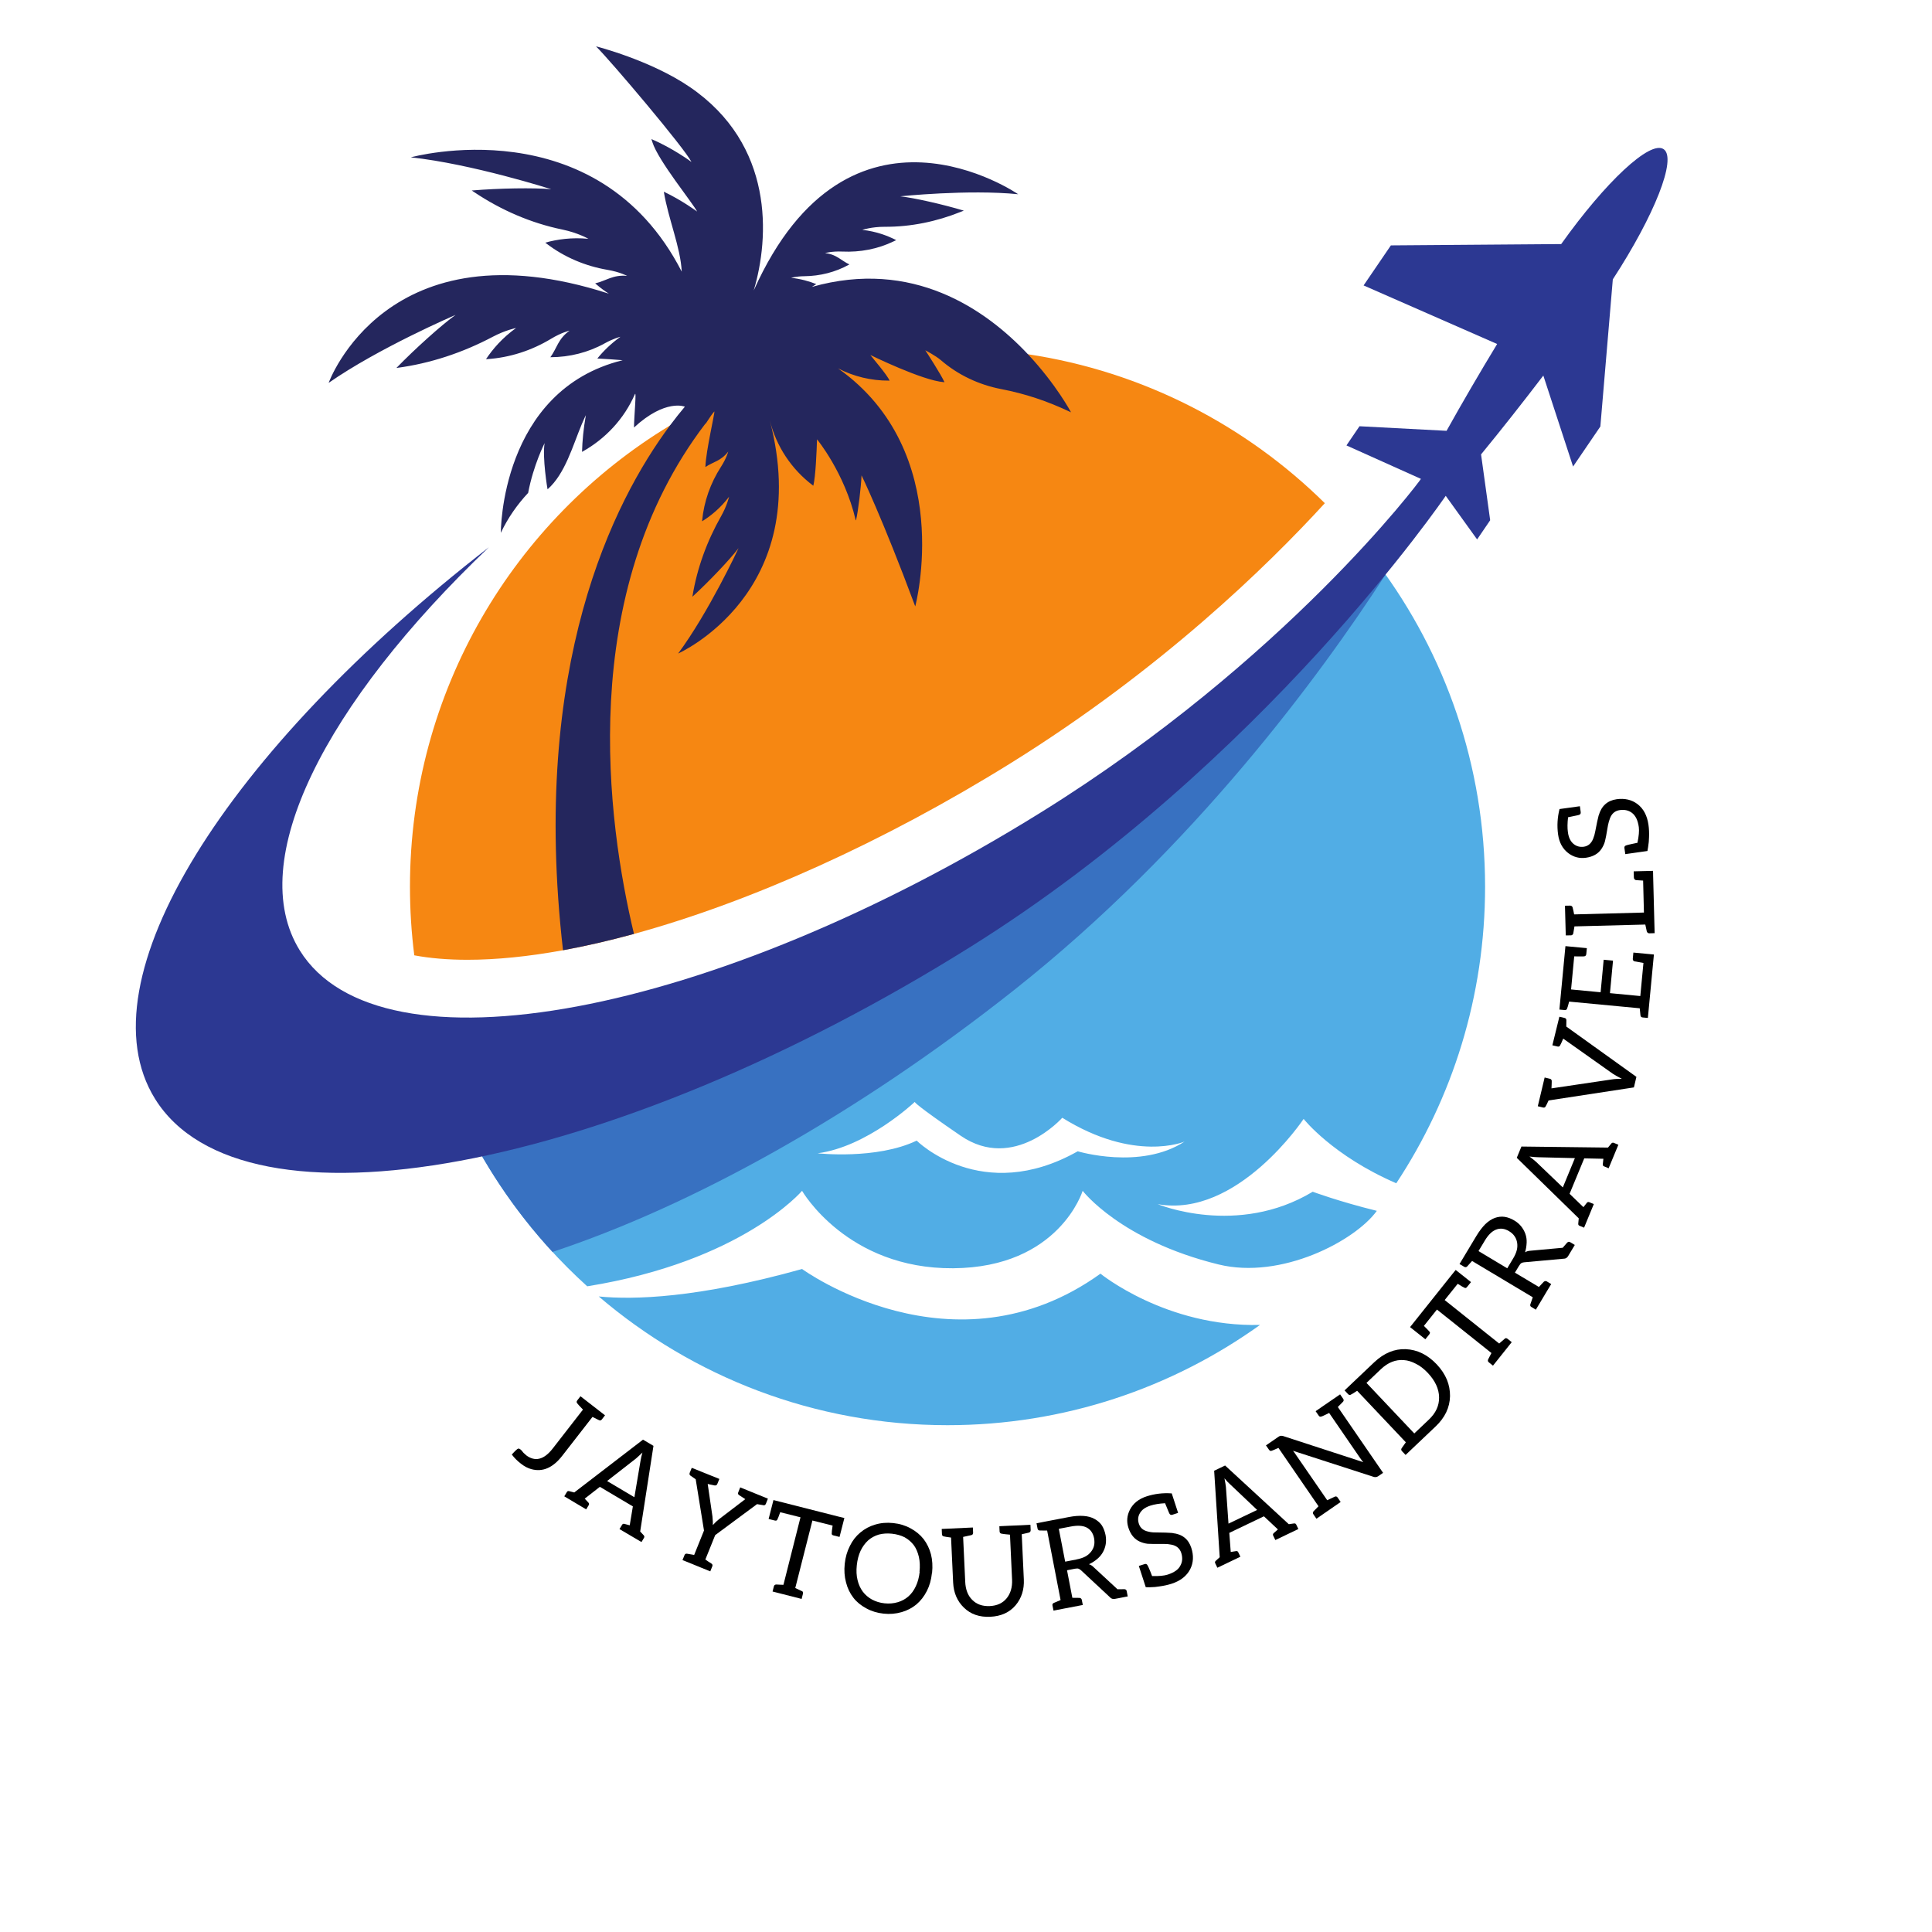 <svg xmlns="http://www.w3.org/2000/svg" xmlns:xlink="http://www.w3.org/1999/xlink" width="500" zoomAndPan="magnify" viewBox="0 0 375 375" height="500" preserveAspectRatio="xMidYMid meet" version="1.0"><defs><g/><clipPath id="9f7832b169"><path d="M 88 109 L 289 109 L 289 276.699 L 88 276.699 Z M 88 109 " clip-rule="nonzero"/></clipPath><clipPath id="0b8009b0e7"><path d="M 63 8.949 L 208 8.949 L 208 185 L 63 185 Z M 63 8.949 " clip-rule="nonzero"/></clipPath></defs><g clip-path="url(#9f7832b169)"><path fill="#51ade5" d="M 158.707 223.852 C 168.277 222.594 177.387 214.039 177.559 213.879 C 177.539 213.941 177.859 214.555 186.465 220.445 C 196.801 227.527 206.188 216.957 206.188 216.957 C 220.262 225.727 229.926 221.578 229.926 221.578 C 221.367 227.145 209.188 223.465 209.188 223.465 C 190.539 233.984 177.926 221.395 177.926 221.395 C 170.098 225.137 158.707 223.852 158.707 223.852 Z M 88.996 215.574 C 94.949 228.602 103.5 240.188 113.977 249.672 C 144.059 244.844 155.68 231.137 155.68 231.137 C 155.68 231.137 164.395 246.312 185 246.168 C 205.602 246.023 210.145 231.137 210.145 231.137 C 210.145 231.137 217.488 240.758 236.504 245.426 C 248.723 248.43 263.051 240.824 267.234 235.035 L 267.238 235.023 C 259.93 233.227 254.797 231.316 254.797 231.316 C 240.133 240.145 224.707 233.723 224.707 233.723 C 240.176 236.504 253.035 217.18 253.035 217.18 C 253.035 217.18 258.621 224.305 271.016 229.672 C 281.91 213.164 288.254 193.383 288.254 172.113 C 288.254 148.633 280.52 126.957 267.469 109.504 C 265.684 110.773 263.613 112.465 261 115.289 C 239.641 138.371 209.113 161.125 185.293 176.039 C 152.707 196.441 118.523 209.672 88.996 215.574 Z M 116.215 251.641 C 134.438 267.219 158.078 276.629 183.914 276.629 C 206.531 276.629 227.473 269.418 244.566 257.168 C 226.336 257.605 213.602 247.219 213.602 247.219 C 185.051 267.73 155.68 246.312 155.68 246.312 C 135.363 251.992 122.938 252.309 116.215 251.641 " fill-opacity="1" fill-rule="nonzero"/></g><path fill="#3871c1" d="M 185.293 176.039 C 209.113 161.125 239.641 138.371 261 115.289 C 263.613 112.465 265.684 110.773 267.469 109.504 C 267.965 110.172 268.457 110.848 268.938 111.523 C 256.242 131.105 231.672 164.598 196.883 192.129 C 166.035 216.543 134.258 234.051 107.242 243 C 99.805 234.93 93.617 225.688 88.996 215.574 C 118.523 209.672 152.707 196.441 185.293 176.039 " fill-opacity="1" fill-rule="nonzero"/><path fill="#f68712" d="M 257.148 97.668 C 246.031 109.824 225.328 129.996 196.246 148.086 C 171.461 163.5 145.594 175.094 123.055 181.273 C 118.301 182.574 113.695 183.637 109.281 184.441 C 102.617 185.656 96.391 186.293 90.734 186.293 C 86.895 186.293 83.438 185.996 80.414 185.43 C 79.859 181.07 79.574 176.625 79.574 172.113 C 79.574 134.137 99.797 100.891 130.039 82.59 C 139.348 76.953 149.613 72.734 160.527 70.234 C 160.586 70.219 160.641 70.207 160.695 70.195 C 163.535 69.547 166.418 69.02 169.336 68.609 C 169.742 68.551 170.148 68.5 170.559 68.445 C 173.445 68.074 176.367 67.824 179.324 67.699 C 179.512 67.688 179.703 67.68 179.891 67.676 C 181.227 67.621 182.566 67.598 183.914 67.598 C 189.219 67.598 194.426 67.992 199.516 68.758 C 221.816 72.109 241.809 82.531 257.148 97.668 " fill-opacity="1" fill-rule="nonzero"/><path fill="#2c3892" d="M 313.047 54.223 C 321.148 41.785 325.523 30.738 322.914 28.957 C 320.305 27.172 311.637 35.285 303.027 47.375 L 269.969 47.629 L 264.672 55.402 L 290.594 66.77 C 287.254 72.281 283.801 78.184 280.777 83.621 L 263.875 82.734 L 261.344 86.457 L 275.801 92.949 C 275.543 93.461 249.48 128.184 202.152 157.617 C 138.137 197.434 73.691 209.477 58.188 184.477 C 47.441 167.156 63.023 136.598 94.902 106.215 C 43.902 145.793 15.773 190.195 30.082 213.266 C 47.141 240.77 118.18 227.73 188.48 183.715 C 245.332 148.121 280.465 96.414 280.617 96.242 L 286.707 104.703 L 289.242 100.98 L 287.473 88.199 C 291.422 83.395 295.652 78.016 299.559 72.895 L 305.332 90.555 L 310.629 82.781 L 313.047 54.223 " fill-opacity="1" fill-rule="nonzero"/><g clip-path="url(#0b8009b0e7)"><path fill="#24265d" d="M 182.641 69.922 C 185.977 72.797 190.02 74.688 194.336 75.523 C 198.914 76.406 203.184 77.793 207.887 80.031 C 207.887 80.031 205.035 74.633 199.516 68.758 C 191.281 59.988 177.098 50.168 157.582 55.691 C 157.867 55.512 158.156 55.328 158.445 55.145 C 157.039 54.586 155.406 54.129 153.562 53.922 C 153.562 53.922 154.535 53.629 156.133 53.613 C 159.156 53.578 162.133 52.84 164.777 51.375 L 164.867 51.324 C 163.273 50.594 162.398 49.375 160.148 49.125 C 160.148 49.125 161.445 48.734 163.508 48.828 C 166.93 48.984 170.344 48.348 173.43 46.859 C 173.602 46.777 173.777 46.695 173.953 46.609 C 172.223 45.719 170.012 44.906 167.367 44.617 C 167.367 44.617 169.191 44.008 171.738 44.02 C 176.805 44.043 181.816 43 186.516 41.105 C 186.711 41.027 186.898 40.953 187.074 40.883 C 182.949 39.648 177.414 38.402 174.742 38.105 C 174.742 38.105 187.906 36.73 197.625 37.699 C 197.625 37.699 164.82 15.031 146.301 56.375 C 149.375 46.051 150.277 28.078 133.906 16.898 C 126.223 11.652 115.684 8.996 115.684 8.996 C 118.594 11.867 132.941 28.844 134.215 31.441 C 134.105 31.359 130.578 28.746 126.438 27 C 126.5 27.199 126.566 27.395 126.629 27.594 C 127.746 31.188 134.527 39.473 135.305 41.059 C 135.305 41.059 132.453 38.926 128.848 37.207 C 129.691 42.426 132.105 48.012 132.324 52.723 C 115.812 20.543 79.738 30.539 79.738 30.539 C 91.602 31.809 107 36.73 107 36.73 C 103.73 36.418 96.805 36.531 91.566 36.977 C 91.742 37.094 91.93 37.219 92.125 37.348 C 97.305 40.801 103.07 43.305 109.164 44.559 C 112.191 45.184 114.203 46.352 114.203 46.352 C 110.969 46.043 108.121 46.461 105.832 47.098 L 106.105 47.305 C 109.566 49.941 113.633 51.648 117.922 52.379 C 120.32 52.789 121.715 53.547 121.715 53.547 C 118.961 53.285 117.613 54.523 115.523 55 C 115.621 55.082 115.707 55.16 115.797 55.234 C 116.551 55.883 117.34 56.473 118.172 57 C 75.023 43.023 63.789 74.316 63.789 74.316 C 73.484 67.559 88.148 61.242 88.434 61.117 C 85.762 63.027 80.602 67.652 76.938 71.426 C 76.973 71.418 77.004 71.414 77.039 71.41 C 83.551 70.543 89.82 68.445 95.633 65.375 C 98.133 64.055 100.172 63.664 100.172 63.664 C 97.527 65.555 95.648 67.734 94.332 69.719 C 94.391 69.715 94.449 69.711 94.504 69.707 C 98.922 69.426 103.18 68.043 106.969 65.754 C 108.961 64.551 110.457 64.199 110.551 64.18 C 108.301 65.785 108.094 67.609 106.828 69.336 L 106.914 69.336 C 110.566 69.316 114.176 68.418 117.371 66.645 C 119.102 65.684 120.348 65.391 120.422 65.375 C 118.582 66.691 117.109 68.152 115.941 69.586 C 117.664 69.676 119.305 69.789 120.863 69.914 C 97.07 75.781 97.211 103.418 97.211 103.418 C 98.613 100.461 100.43 97.902 102.512 95.672 C 103.535 90.25 105.711 86.008 105.711 86.008 C 105.234 88.727 106.262 94.992 106.281 94.977 C 109.703 91.969 111.168 86.508 112.934 82.305 C 113.391 81.219 113.715 80.59 113.715 80.59 C 113.246 83.242 113.027 85.613 112.973 87.707 C 112.996 87.691 113.027 87.676 113.051 87.664 C 117.559 85.145 121.16 81.262 123.227 76.523 C 123.574 75.73 123.078 80.746 123.055 82.984 C 129.164 77.344 132.934 78.934 132.934 78.934 C 132.027 80.012 131.055 81.227 130.039 82.59 C 119.004 97.406 102.938 129.258 109.281 184.441 C 113.695 183.637 118.301 182.574 123.055 181.273 C 117.883 159.668 111.719 115.223 136.922 82.223 C 136.926 82.465 137.848 80.738 138.656 79.859 C 138.805 79.984 137.027 87.465 136.918 90.582 L 136.914 90.656 C 138.402 89.633 139.938 89.504 141.348 87.648 C 141.328 87.723 140.992 88.98 139.93 90.629 C 137.906 93.773 136.637 97.336 136.285 101.055 C 136.281 101.098 136.277 101.145 136.273 101.188 C 137.973 100.133 139.855 98.602 141.512 96.422 C 141.488 96.523 141.098 98.195 139.957 100.211 C 137.223 105.031 135.301 110.27 134.406 115.742 C 134.402 115.77 134.395 115.797 134.391 115.828 C 137.656 112.832 141.68 108.594 143.355 106.387 C 143.238 106.641 137.551 118.84 131.625 126.848 C 131.625 126.848 158.152 115.125 149.422 81.602 C 150.684 86.641 153.625 91.082 157.766 94.207 C 157.797 94.23 157.832 94.254 157.863 94.281 C 158.324 92.434 158.504 87.574 158.586 85.273 C 158.586 85.273 163.926 91.734 166.086 100.945 L 166.148 101.004 C 166.578 99.223 167.141 94.453 167.223 92.266 C 167.223 92.266 171.168 100.305 177.648 117.703 C 177.648 117.703 185.625 87.762 162.664 71.504 C 165.711 73.086 169.109 73.902 172.566 73.879 L 172.664 73.875 C 172.152 72.684 169.359 69.504 168.938 68.906 C 168.938 68.906 179.066 73.883 183.207 74.176 L 183.324 74.184 C 182.699 72.766 179.793 68.27 179.602 67.996 C 179.602 67.996 181.605 69.031 182.641 69.922 " fill-opacity="1" fill-rule="nonzero"/></g><g fill="#000000" fill-opacity="1"><g transform="translate(98.747, 282.041)"><g><path d="M 0.594 0.281 C 1.281 -0.477 1.703 -0.863 1.859 -0.875 C 1.984 -0.883 2.109 -0.836 2.234 -0.734 C 2.367 -0.641 2.504 -0.504 2.641 -0.328 C 2.785 -0.109 3.016 0.117 3.328 0.359 L 3.312 0.375 C 5.07 1.738 6.805 1.328 8.516 -0.859 L 14.406 -8.438 C 13.738 -9.133 13.367 -9.539 13.297 -9.656 C 13.141 -9.832 13.141 -10.02 13.297 -10.219 L 13.922 -11.031 L 18.688 -7.328 L 18.062 -6.516 C 17.906 -6.316 17.711 -6.281 17.484 -6.406 L 16.25 -7.016 L 10.391 0.516 C 8.586 2.848 6.594 3.719 4.406 3.125 C 3.727 2.945 3.055 2.598 2.391 2.078 C 1.68 1.535 1.082 0.938 0.594 0.281 Z M 0.594 0.281 "/></g></g></g><g fill="#000000" fill-opacity="1"><g transform="translate(109.01, 290.139)"><g><path d="M 0.516 0.297 L 1.016 -0.531 C 1.109 -0.707 1.266 -0.766 1.484 -0.703 L 2.453 -0.453 L 15.797 -10.703 L 17.828 -9.5 L 15.25 7.125 L 15.922 7.844 C 16.066 8 16.094 8.164 16 8.344 L 15.5 9.172 L 11.234 6.656 L 11.734 5.828 C 11.836 5.641 12 5.582 12.219 5.656 L 13.219 5.922 L 13.828 2.25 L 7.422 -1.547 L 4.484 0.75 L 5.172 1.484 C 5.336 1.641 5.367 1.812 5.266 2 L 4.766 2.828 Z M 8.828 -2.672 L 14.125 0.469 L 15.312 -6.578 C 15.383 -7.055 15.508 -7.598 15.688 -8.203 C 15.133 -7.672 14.719 -7.285 14.438 -7.047 Z M 8.828 -2.672 "/></g></g></g><g fill="#000000" fill-opacity="1"><g transform="translate(127.348, 300.701)"><g><path d="M 6.531 -14.844 L 6.922 -15.797 L 12.281 -13.641 L 11.891 -12.688 C 11.797 -12.445 11.625 -12.344 11.375 -12.375 C 10.508 -12.551 10.055 -12.648 10.016 -12.672 L 10.938 -6.359 C 11.008 -5.617 11.035 -5.062 11.016 -4.688 C 11.391 -5.113 11.797 -5.5 12.234 -5.844 L 17.312 -9.719 C 17.25 -9.75 16.848 -10.008 16.109 -10.5 C 15.898 -10.633 15.848 -10.82 15.953 -11.062 L 16.328 -12 L 21.703 -9.812 L 21.312 -8.828 C 21.219 -8.609 21.07 -8.508 20.875 -8.531 C 20.82 -8.539 20.738 -8.555 20.625 -8.578 C 20.508 -8.598 20.348 -8.625 20.141 -8.656 C 19.941 -8.688 19.758 -8.719 19.594 -8.75 L 11.469 -2.734 L 9.562 2 C 9.883 2.238 10.273 2.5 10.734 2.781 C 10.941 2.914 11 3.098 10.906 3.328 L 10.516 4.297 L 8.891 3.641 L 6.719 2.75 L 5.125 2.109 L 5.516 1.141 C 5.609 0.922 5.781 0.832 6.031 0.875 L 7.391 1.109 L 9.297 -3.625 L 7.688 -13.578 C 7.156 -13.961 6.816 -14.195 6.672 -14.281 C 6.484 -14.414 6.438 -14.602 6.531 -14.844 Z M 6.531 -14.844 "/></g></g></g><g fill="#000000" fill-opacity="1"><g transform="translate(145.376, 307.756)"><g><path d="M 3.812 -12.922 L 4.75 -16.594 L 17.359 -13.391 L 18.156 -13.203 L 18.516 -13.109 L 17.578 -9.438 L 16.438 -9.719 C 16.188 -9.781 16.062 -9.891 16.062 -10.047 C 16.051 -10.316 16.109 -10.848 16.234 -11.641 L 12.312 -12.625 L 8.984 0.484 C 9.047 0.492 9.129 0.531 9.234 0.594 C 9.941 0.926 10.316 1.102 10.359 1.125 C 10.492 1.219 10.531 1.379 10.469 1.609 L 10.219 2.594 L 4.578 1.156 L 4.828 0.172 C 4.891 -0.086 5.062 -0.211 5.344 -0.203 C 5.426 -0.191 5.613 -0.18 5.906 -0.172 C 6.207 -0.16 6.469 -0.148 6.688 -0.141 L 10 -13.25 L 6.062 -14.234 C 5.781 -13.422 5.582 -12.922 5.469 -12.734 C 5.375 -12.598 5.195 -12.566 4.938 -12.641 Z M 3.812 -12.922 "/></g></g></g><g fill="#000000" fill-opacity="1"><g transform="translate(162.525, 312.017)"><g><path d="M 1.688 -4.875 C 1.383 -6.008 1.301 -7.211 1.438 -8.484 C 1.57 -9.766 1.91 -10.93 2.453 -11.984 C 2.953 -13.004 3.625 -13.863 4.469 -14.562 C 5.312 -15.27 6.27 -15.781 7.344 -16.094 C 8.438 -16.426 9.602 -16.523 10.844 -16.391 C 12.082 -16.266 13.211 -15.922 14.234 -15.359 C 15.254 -14.805 16.086 -14.117 16.734 -13.297 C 17.398 -12.43 17.879 -11.441 18.172 -10.328 C 18.453 -9.234 18.523 -8.031 18.391 -6.719 L 18.359 -6.672 C 18.223 -5.367 17.895 -4.211 17.375 -3.203 C 16.852 -2.172 16.18 -1.305 15.359 -0.609 C 14.535 0.078 13.582 0.578 12.5 0.891 C 11.363 1.223 10.188 1.32 8.969 1.188 C 7.75 1.062 6.629 0.719 5.609 0.156 C 4.578 -0.395 3.742 -1.082 3.109 -1.906 C 2.441 -2.77 1.969 -3.758 1.688 -4.875 Z M 3.781 -8.219 C 3.664 -7.156 3.711 -6.195 3.922 -5.344 C 4.117 -4.5 4.453 -3.754 4.922 -3.109 C 5.41 -2.461 6.004 -1.945 6.703 -1.562 C 7.453 -1.156 8.273 -0.906 9.172 -0.812 C 10.066 -0.719 10.922 -0.789 11.734 -1.031 C 12.516 -1.258 13.203 -1.633 13.797 -2.156 C 14.379 -2.664 14.859 -3.32 15.234 -4.125 C 15.617 -4.926 15.867 -5.859 15.984 -6.922 L 15.953 -6.922 C 16.066 -7.984 16.023 -8.953 15.828 -9.828 C 15.609 -10.742 15.285 -11.492 14.859 -12.078 C 14.379 -12.711 13.785 -13.227 13.078 -13.625 C 12.367 -13.988 11.539 -14.223 10.594 -14.328 C 9.664 -14.422 8.816 -14.363 8.047 -14.156 C 7.266 -13.926 6.578 -13.551 5.984 -13.031 C 5.391 -12.488 4.898 -11.816 4.516 -11.016 C 4.141 -10.211 3.895 -9.281 3.781 -8.219 Z M 3.781 -8.219 "/></g></g></g><g fill="#000000" fill-opacity="1"><g transform="translate(183.177, 314.018)"><g><path d="M -0.344 -16.234 L -0.391 -17.25 L 5.656 -17.531 L 5.703 -16.516 C 5.711 -16.266 5.594 -16.109 5.344 -16.047 C 5.008 -15.973 4.484 -15.859 3.766 -15.703 L 4.172 -7 C 4.234 -5.488 4.688 -4.316 5.531 -3.484 C 6.383 -2.617 7.52 -2.219 8.938 -2.281 C 10.352 -2.344 11.445 -2.848 12.219 -3.797 C 12.977 -4.734 13.328 -5.938 13.266 -7.406 L 12.859 -16.141 C 12.055 -16.211 11.52 -16.273 11.25 -16.328 C 10.988 -16.367 10.852 -16.516 10.844 -16.766 L 10.797 -17.781 L 12.781 -17.875 L 15.094 -17.969 L 16.828 -18.062 L 16.875 -17.031 C 16.883 -16.77 16.758 -16.602 16.5 -16.531 L 15.141 -16.219 L 15.547 -7.469 C 15.641 -5.5 15.109 -3.82 13.953 -2.438 C 12.766 -1.039 11.117 -0.297 9.016 -0.203 C 6.93 -0.109 5.234 -0.695 3.922 -1.969 C 2.617 -3.238 1.922 -4.859 1.828 -6.828 L 1.422 -15.578 C 0.648 -15.68 0.191 -15.754 0.047 -15.797 C -0.203 -15.828 -0.332 -15.973 -0.344 -16.234 Z M -0.344 -16.234 "/></g></g></g><g fill="#000000" fill-opacity="1"><g transform="translate(203.703, 312.804)"><g><path d="M 0.781 -0.188 L 0.578 -1.203 C 0.535 -1.422 0.629 -1.582 0.859 -1.688 L 2.156 -2.234 L -0.453 -15.719 C -1.266 -15.727 -1.734 -15.734 -1.859 -15.734 C -2.109 -15.734 -2.258 -15.852 -2.312 -16.094 L -2.516 -17.141 L -0.812 -17.469 L 3.75 -18.344 C 4.801 -18.551 5.75 -18.625 6.594 -18.562 C 7.426 -18.508 8.141 -18.316 8.734 -17.984 C 9.336 -17.66 9.816 -17.238 10.172 -16.719 C 10.504 -16.188 10.742 -15.555 10.891 -14.828 C 10.992 -14.266 11.004 -13.691 10.922 -13.109 C 10.836 -12.566 10.656 -12.039 10.375 -11.531 C 10.094 -11.031 9.727 -10.594 9.281 -10.219 C 8.75 -9.77 8.207 -9.426 7.656 -9.188 C 8 -9.082 8.301 -8.895 8.562 -8.625 L 13.203 -4.328 C 14.023 -4.348 14.477 -4.352 14.562 -4.344 L 14.547 -4.344 C 14.797 -4.32 14.941 -4.203 14.984 -3.984 L 15.188 -2.938 L 14.75 -2.859 L 13.484 -2.609 L 12.734 -2.469 C 12.316 -2.383 11.984 -2.488 11.734 -2.781 L 6.156 -7.984 C 6 -8.129 5.832 -8.238 5.656 -8.312 C 5.5 -8.375 5.25 -8.375 4.906 -8.312 L 3.406 -8.016 L 4.438 -2.672 C 5.227 -2.66 5.691 -2.656 5.828 -2.656 C 5.93 -2.645 6.023 -2.609 6.109 -2.547 C 6.191 -2.484 6.242 -2.398 6.266 -2.297 L 6.469 -1.281 L 4.781 -0.953 L 2.484 -0.516 Z M 3.047 -9.688 L 5.234 -10.109 L 5.203 -10.109 C 5.898 -10.242 6.477 -10.43 6.938 -10.672 C 7.375 -10.898 7.754 -11.219 8.078 -11.625 C 8.367 -12.008 8.562 -12.406 8.656 -12.812 C 8.75 -13.238 8.75 -13.719 8.656 -14.25 C 8.457 -15.227 7.977 -15.914 7.219 -16.312 C 6.469 -16.695 5.43 -16.758 4.109 -16.5 L 1.812 -16.062 Z M 3.047 -9.688 "/></g></g></g><g fill="#000000" fill-opacity="1"><g transform="translate(221.811, 309.024)"><g><path d="M 0.578 -0.953 L -0.766 -5.078 L 0.375 -5.438 C 0.625 -5.52 0.812 -5.43 0.938 -5.172 C 1.008 -5.066 1.172 -4.711 1.422 -4.109 L 1.812 -3.109 C 3.156 -3.078 4.16 -3.172 4.828 -3.391 C 5.473 -3.598 6.016 -3.859 6.453 -4.172 C 6.836 -4.453 7.117 -4.773 7.297 -5.141 C 7.703 -5.859 7.758 -6.68 7.469 -7.609 C 7.176 -8.484 6.547 -9.016 5.578 -9.203 C 5.098 -9.305 4.629 -9.352 4.172 -9.344 C 2.398 -9.332 1.332 -9.344 0.969 -9.375 C 0.469 -9.426 -0.047 -9.566 -0.578 -9.797 C -1.617 -10.266 -2.352 -11.156 -2.781 -12.469 C -3.176 -13.676 -3.078 -14.859 -2.484 -16.016 C -1.848 -17.234 -0.773 -18.086 0.734 -18.578 C 2.305 -19.086 3.938 -19.281 5.625 -19.156 L 6.859 -15.375 L 5.766 -15.016 C 5.492 -14.922 5.289 -15.004 5.156 -15.266 C 5.156 -15.266 5.125 -15.332 5.062 -15.469 C 5 -15.613 4.898 -15.852 4.766 -16.188 C 4.629 -16.52 4.484 -16.875 4.328 -17.25 C 3.191 -17.188 2.238 -17.031 1.469 -16.781 C 0.477 -16.457 -0.195 -15.969 -0.562 -15.312 C -0.938 -14.676 -1 -13.988 -0.75 -13.25 C -0.488 -12.438 0.125 -11.93 1.094 -11.734 C 1.551 -11.617 2.047 -11.566 2.578 -11.578 C 4.055 -11.566 5.133 -11.531 5.812 -11.469 L 5.766 -11.453 C 7.648 -11.254 8.867 -10.297 9.422 -8.578 C 9.91 -7.066 9.836 -5.688 9.203 -4.438 C 8.523 -3.125 7.328 -2.188 5.609 -1.625 C 4.891 -1.395 4.113 -1.223 3.281 -1.109 C 2.707 -1.004 2.051 -0.945 1.312 -0.938 Z M 0.578 -0.953 "/></g></g></g><g fill="#000000" fill-opacity="1"><g transform="translate(235.761, 304.548)"><g><path d="M 0.531 -0.25 L 0.109 -1.125 C 0.023 -1.301 0.066 -1.461 0.234 -1.609 L 0.984 -2.297 L -0.094 -19.078 L 2.031 -20.094 L 14.391 -8.703 L 15.375 -8.844 C 15.594 -8.883 15.742 -8.816 15.828 -8.641 L 16.25 -7.766 L 11.781 -5.625 L 11.359 -6.5 C 11.273 -6.688 11.32 -6.852 11.5 -7 L 12.281 -7.688 L 9.562 -10.234 L 2.844 -7.016 L 3.125 -3.312 L 4.109 -3.469 C 4.336 -3.52 4.492 -3.453 4.578 -3.266 L 5 -2.391 Z M 2.688 -8.812 L 8.25 -11.469 L 3.078 -16.375 C 2.703 -16.695 2.312 -17.109 1.906 -17.609 C 2.051 -16.859 2.145 -16.297 2.188 -15.922 Z M 2.688 -8.812 "/></g></g></g><g fill="#000000" fill-opacity="1"><g transform="translate(254.814, 295.223)"><g><path d="M 0.703 -0.438 L 0.109 -1.312 C -0.023 -1.5 -0.016 -1.688 0.141 -1.875 L 1.109 -2.859 L -6.672 -14.188 C -7.391 -13.863 -7.816 -13.68 -7.953 -13.641 C -8.172 -13.547 -8.352 -13.609 -8.5 -13.828 L -9.094 -14.672 L -6.688 -16.328 C -6.508 -16.453 -6.367 -16.52 -6.266 -16.531 C -6.18 -16.551 -6.023 -16.539 -5.797 -16.5 L 9.797 -11.422 L 9.828 -11.391 C 9.66 -11.555 9.414 -11.875 9.094 -12.344 L 3.172 -20.969 C 2.922 -20.844 2.688 -20.727 2.469 -20.625 C 2.25 -20.52 2.07 -20.438 1.938 -20.375 C 1.801 -20.32 1.727 -20.297 1.719 -20.297 C 1.477 -20.191 1.289 -20.238 1.156 -20.438 L 0.547 -21.312 L 2.156 -22.422 L 3.844 -23.578 L 5.297 -24.578 L 5.906 -23.703 C 6.039 -23.504 6.02 -23.312 5.844 -23.125 L 4.859 -22.125 L 13.641 -9.344 L 12.688 -8.688 C 12.406 -8.5 12.098 -8.461 11.766 -8.578 L -3.844 -13.625 C -3.664 -13.414 -3.445 -13.113 -3.188 -12.719 L 2.797 -4.031 C 3.254 -4.258 3.754 -4.492 4.297 -4.734 C 4.504 -4.805 4.676 -4.75 4.812 -4.562 L 5.406 -3.688 Z M 0.703 -0.438 "/></g></g></g><g fill="#000000" fill-opacity="1"><g transform="translate(272.216, 282.966)"><g><path d="M 0.609 -0.562 L -0.094 -1.297 C -0.27 -1.484 -0.285 -1.68 -0.141 -1.891 L 0.656 -3.016 L -8.797 -13.016 C -9.422 -12.598 -9.812 -12.359 -9.969 -12.297 C -10.164 -12.148 -10.359 -12.172 -10.547 -12.359 L -11.234 -13.094 L -5.453 -18.578 C -3.578 -20.336 -1.551 -21.176 0.625 -21.094 C 2.875 -21 4.883 -20.016 6.656 -18.141 C 7.539 -17.203 8.203 -16.203 8.641 -15.141 C 9.047 -14.129 9.242 -13.078 9.234 -11.984 C 9.191 -9.766 8.242 -7.785 6.391 -6.047 Z M 2.297 -4.734 L 5.109 -7.406 C 6.473 -8.688 7.141 -10.133 7.109 -11.75 C 7.086 -13.383 6.352 -14.969 4.906 -16.5 C 4.156 -17.289 3.395 -17.875 2.625 -18.25 C 1.801 -18.688 1.02 -18.926 0.281 -18.969 C -1.312 -19.102 -2.797 -18.52 -4.172 -17.219 L -6.984 -14.547 Z M 2.297 -4.734 "/></g></g></g><g fill="#000000" fill-opacity="1"><g transform="translate(286.848, 268.762)"><g><path d="M -10.188 -8.812 L -13.156 -11.172 L -5.047 -21.344 L -4.531 -21.984 L -4.297 -22.266 L -1.328 -19.906 L -2.062 -19 C -2.219 -18.789 -2.375 -18.719 -2.531 -18.781 C -2.781 -18.883 -3.238 -19.148 -3.906 -19.578 L -6.438 -16.422 L 4.141 -7.984 C 4.18 -8.023 4.254 -8.086 4.359 -8.172 C 4.953 -8.68 5.258 -8.945 5.281 -8.969 C 5.426 -9.062 5.594 -9.035 5.781 -8.891 L 6.578 -8.25 L 2.938 -3.688 L 2.141 -4.328 C 1.93 -4.492 1.891 -4.695 2.016 -4.938 C 2.055 -5.008 2.145 -5.18 2.281 -5.453 C 2.414 -5.723 2.535 -5.953 2.641 -6.141 L -7.938 -14.578 L -10.469 -11.406 C -9.852 -10.801 -9.477 -10.41 -9.344 -10.234 C -9.25 -10.098 -9.289 -9.922 -9.469 -9.703 Z M -10.188 -8.812 "/></g></g></g><g fill="#000000" fill-opacity="1"><g transform="translate(297.729, 254.91)"><g><path d="M 0.375 -0.703 L -0.5 -1.234 C -0.695 -1.348 -0.758 -1.52 -0.688 -1.75 L -0.219 -3.109 L -12 -10.156 C -12.539 -9.562 -12.859 -9.207 -12.953 -9.094 C -13.129 -8.926 -13.32 -8.906 -13.531 -9.031 L -14.438 -9.562 L -11.156 -15.031 C -10.602 -15.945 -10.023 -16.707 -9.422 -17.312 C -8.816 -17.883 -8.203 -18.285 -7.578 -18.516 C -6.922 -18.742 -6.285 -18.812 -5.672 -18.719 C -5.047 -18.625 -4.414 -18.383 -3.781 -18 C -3.281 -17.707 -2.848 -17.336 -2.484 -16.891 C -2.129 -16.453 -1.852 -15.961 -1.656 -15.422 C -1.469 -14.891 -1.383 -14.328 -1.406 -13.734 C -1.438 -13.035 -1.539 -12.406 -1.719 -11.844 C -1.426 -12.02 -1.094 -12.117 -0.719 -12.141 L 5.594 -12.719 C 6.133 -13.352 6.43 -13.695 6.484 -13.75 L 6.484 -13.734 C 6.648 -13.898 6.832 -13.926 7.031 -13.812 L 7.938 -13.266 L 7.719 -12.891 L 7.047 -11.781 L 6.656 -11.125 C 6.438 -10.758 6.141 -10.582 5.766 -10.594 L -1.828 -9.906 C -2.047 -9.895 -2.242 -9.844 -2.422 -9.75 C -2.555 -9.676 -2.711 -9.492 -2.891 -9.203 L -3.688 -7.891 L 0.969 -5.109 C 1.5 -5.68 1.812 -6.016 1.906 -6.109 C 1.988 -6.18 2.082 -6.227 2.188 -6.25 C 2.289 -6.27 2.391 -6.254 2.484 -6.203 L 3.359 -5.672 L 2.469 -4.203 L 1.266 -2.188 Z M -5.172 -8.734 L -4.031 -10.641 L -4.047 -10.609 C -3.68 -11.211 -3.438 -11.773 -3.312 -12.297 C -3.195 -12.766 -3.18 -13.258 -3.266 -13.781 C -3.359 -14.25 -3.531 -14.656 -3.781 -15 C -4.031 -15.363 -4.383 -15.68 -4.844 -15.953 C -5.695 -16.461 -6.523 -16.562 -7.328 -16.25 C -8.117 -15.957 -8.859 -15.234 -9.547 -14.078 L -10.75 -12.078 Z M -5.172 -8.734 "/></g></g></g><g fill="#000000" fill-opacity="1"><g transform="translate(307.233, 238.839)"><g><path d="M 0.234 -0.547 L -0.656 -0.922 C -0.844 -0.992 -0.922 -1.145 -0.891 -1.375 L -0.797 -2.359 L -12.828 -14.109 L -11.922 -16.297 L 4.875 -16.094 L 5.516 -16.875 C 5.648 -17.039 5.812 -17.086 6 -17.016 L 6.891 -16.641 L 5 -12.078 L 4.109 -12.453 C 3.91 -12.523 3.832 -12.676 3.875 -12.906 L 3.984 -13.922 L 0.266 -14 L -2.578 -7.125 L 0.109 -4.531 L 0.75 -5.344 C 0.875 -5.52 1.035 -5.57 1.234 -5.5 L 2.125 -5.125 Z M -3.891 -8.359 L -1.547 -14.047 L -8.688 -14.219 C -9.156 -14.227 -9.711 -14.273 -10.359 -14.359 C -9.742 -13.891 -9.301 -13.531 -9.031 -13.281 Z M -3.891 -8.359 "/></g></g></g><g fill="#000000" fill-opacity="1"><g transform="translate(315.157, 219.159)"><g><path d="M -15.641 -4.188 L -16.672 -4.438 L -15.344 -10.016 L -14.312 -9.766 C -14.051 -9.703 -13.938 -9.508 -13.969 -9.188 C -13.977 -9.082 -13.984 -8.891 -13.984 -8.609 C -13.992 -8.328 -14.004 -8.094 -14.016 -7.906 L -2.312 -9.641 C -1.844 -9.723 -1.191 -9.766 -0.359 -9.766 C -1.172 -10.18 -1.75 -10.504 -2.094 -10.734 L -11.734 -17.562 C -12.047 -16.832 -12.242 -16.406 -12.328 -16.281 C -12.422 -16.051 -12.594 -15.969 -12.844 -16.031 L -13.844 -16.266 L -12.484 -21.812 L -11.484 -21.578 C -11.242 -21.523 -11.125 -21.379 -11.125 -21.141 L -11.141 -19.906 L 2.469 -10.141 L 1.984 -8.094 L -14.578 -5.562 C -14.867 -4.938 -15.051 -4.566 -15.125 -4.453 C -15.227 -4.223 -15.398 -4.133 -15.641 -4.188 Z M -15.641 -4.188 "/></g></g></g><g fill="#000000" fill-opacity="1"><g transform="translate(319.773, 198.41)"><g><path d="M 0.078 -0.828 L -0.938 -0.922 C -1.195 -0.953 -1.336 -1.082 -1.359 -1.312 L -1.5 -2.703 L -15.203 -4 C -15.398 -3.25 -15.531 -2.805 -15.594 -2.672 C -15.656 -2.441 -15.816 -2.336 -16.078 -2.359 L -17.094 -2.453 L -15.922 -14.766 L -11.766 -14.375 L -11.875 -13.234 C -11.906 -12.941 -12.062 -12.789 -12.344 -12.781 C -12.352 -12.781 -12.426 -12.773 -12.562 -12.766 C -12.707 -12.766 -12.938 -12.766 -13.25 -12.766 C -13.562 -12.766 -13.883 -12.77 -14.219 -12.781 L -14.828 -6.359 L -9.094 -5.812 L -8.5 -12.125 L -6.688 -11.953 L -7.281 -5.641 L -1.391 -5.078 L -0.781 -11.5 C -1.832 -11.695 -2.406 -11.801 -2.5 -11.812 C -2.758 -11.875 -2.875 -12.062 -2.844 -12.375 L -2.734 -13.516 L 1.25 -13.141 Z M 0.078 -0.828 "/></g></g></g><g fill="#000000" fill-opacity="1"><g transform="translate(321.18, 181.954)"><g><path d="M -0.016 -0.828 L -1.047 -0.797 C -1.16 -0.797 -1.258 -0.828 -1.344 -0.891 C -1.438 -0.961 -1.5 -1.047 -1.531 -1.141 L -1.828 -2.5 L -15.578 -2.141 C -15.703 -1.367 -15.781 -0.91 -15.812 -0.766 C -15.832 -0.672 -15.883 -0.586 -15.969 -0.516 C -16.051 -0.441 -16.145 -0.406 -16.25 -0.406 L -17.266 -0.391 L -17.312 -2.109 L -17.375 -4.438 L -17.422 -6.156 L -16.406 -6.172 C -16.301 -6.172 -16.203 -6.141 -16.109 -6.078 C -16.023 -6.016 -15.969 -5.93 -15.938 -5.828 C -15.906 -5.734 -15.848 -5.488 -15.766 -5.094 C -15.68 -4.695 -15.641 -4.488 -15.641 -4.469 L -2.094 -4.828 L -2.25 -11.031 C -3.008 -11.07 -3.477 -11.102 -3.656 -11.125 C -3.77 -11.156 -3.863 -11.219 -3.938 -11.312 C -4.008 -11.406 -4.047 -11.516 -4.047 -11.641 L -4.078 -12.828 L -0.328 -12.922 L -0.312 -12.344 L -0.312 -12.141 L -0.062 -2.547 Z M -0.016 -0.828 "/></g></g></g><g fill="#000000" fill-opacity="1"><g transform="translate(320.594, 165.911)"><g><path d="M -0.828 -0.734 L -5.125 -0.125 L -5.297 -1.312 C -5.336 -1.57 -5.219 -1.742 -4.938 -1.828 C -4.82 -1.879 -4.441 -1.973 -3.797 -2.109 L -2.766 -2.328 C -2.492 -3.641 -2.406 -4.648 -2.5 -5.359 C -2.594 -6.023 -2.754 -6.598 -2.984 -7.078 C -3.203 -7.504 -3.469 -7.844 -3.781 -8.094 C -4.426 -8.613 -5.227 -8.805 -6.188 -8.672 C -7.102 -8.547 -7.738 -8.02 -8.094 -7.094 C -8.27 -6.625 -8.398 -6.172 -8.484 -5.734 C -8.773 -3.984 -8.973 -2.938 -9.078 -2.594 C -9.211 -2.102 -9.438 -1.617 -9.75 -1.141 C -10.383 -0.191 -11.391 0.379 -12.766 0.578 C -14.023 0.754 -15.172 0.453 -16.203 -0.328 C -17.297 -1.172 -17.953 -2.379 -18.172 -3.953 C -18.398 -5.598 -18.305 -7.238 -17.891 -8.875 L -13.938 -9.422 L -13.781 -8.297 C -13.738 -8.004 -13.852 -7.816 -14.125 -7.734 C -14.125 -7.734 -14.203 -7.711 -14.359 -7.672 C -14.516 -7.641 -14.766 -7.586 -15.109 -7.516 C -15.453 -7.441 -15.828 -7.363 -16.234 -7.281 C -16.367 -6.145 -16.379 -5.18 -16.266 -4.391 C -16.129 -3.359 -15.766 -2.598 -15.172 -2.109 C -14.609 -1.641 -13.941 -1.457 -13.172 -1.562 C -12.328 -1.688 -11.723 -2.207 -11.359 -3.125 C -11.18 -3.562 -11.047 -4.039 -10.953 -4.562 C -10.68 -6.008 -10.457 -7.055 -10.281 -7.703 L -10.281 -7.656 C -9.758 -9.477 -8.602 -10.52 -6.812 -10.781 C -5.238 -11 -3.891 -10.688 -2.766 -9.844 C -1.586 -8.945 -0.875 -7.598 -0.625 -5.797 C -0.52 -5.055 -0.484 -4.27 -0.516 -3.438 C -0.523 -2.832 -0.586 -2.176 -0.703 -1.469 Z M -0.828 -0.734 "/></g></g></g></svg>